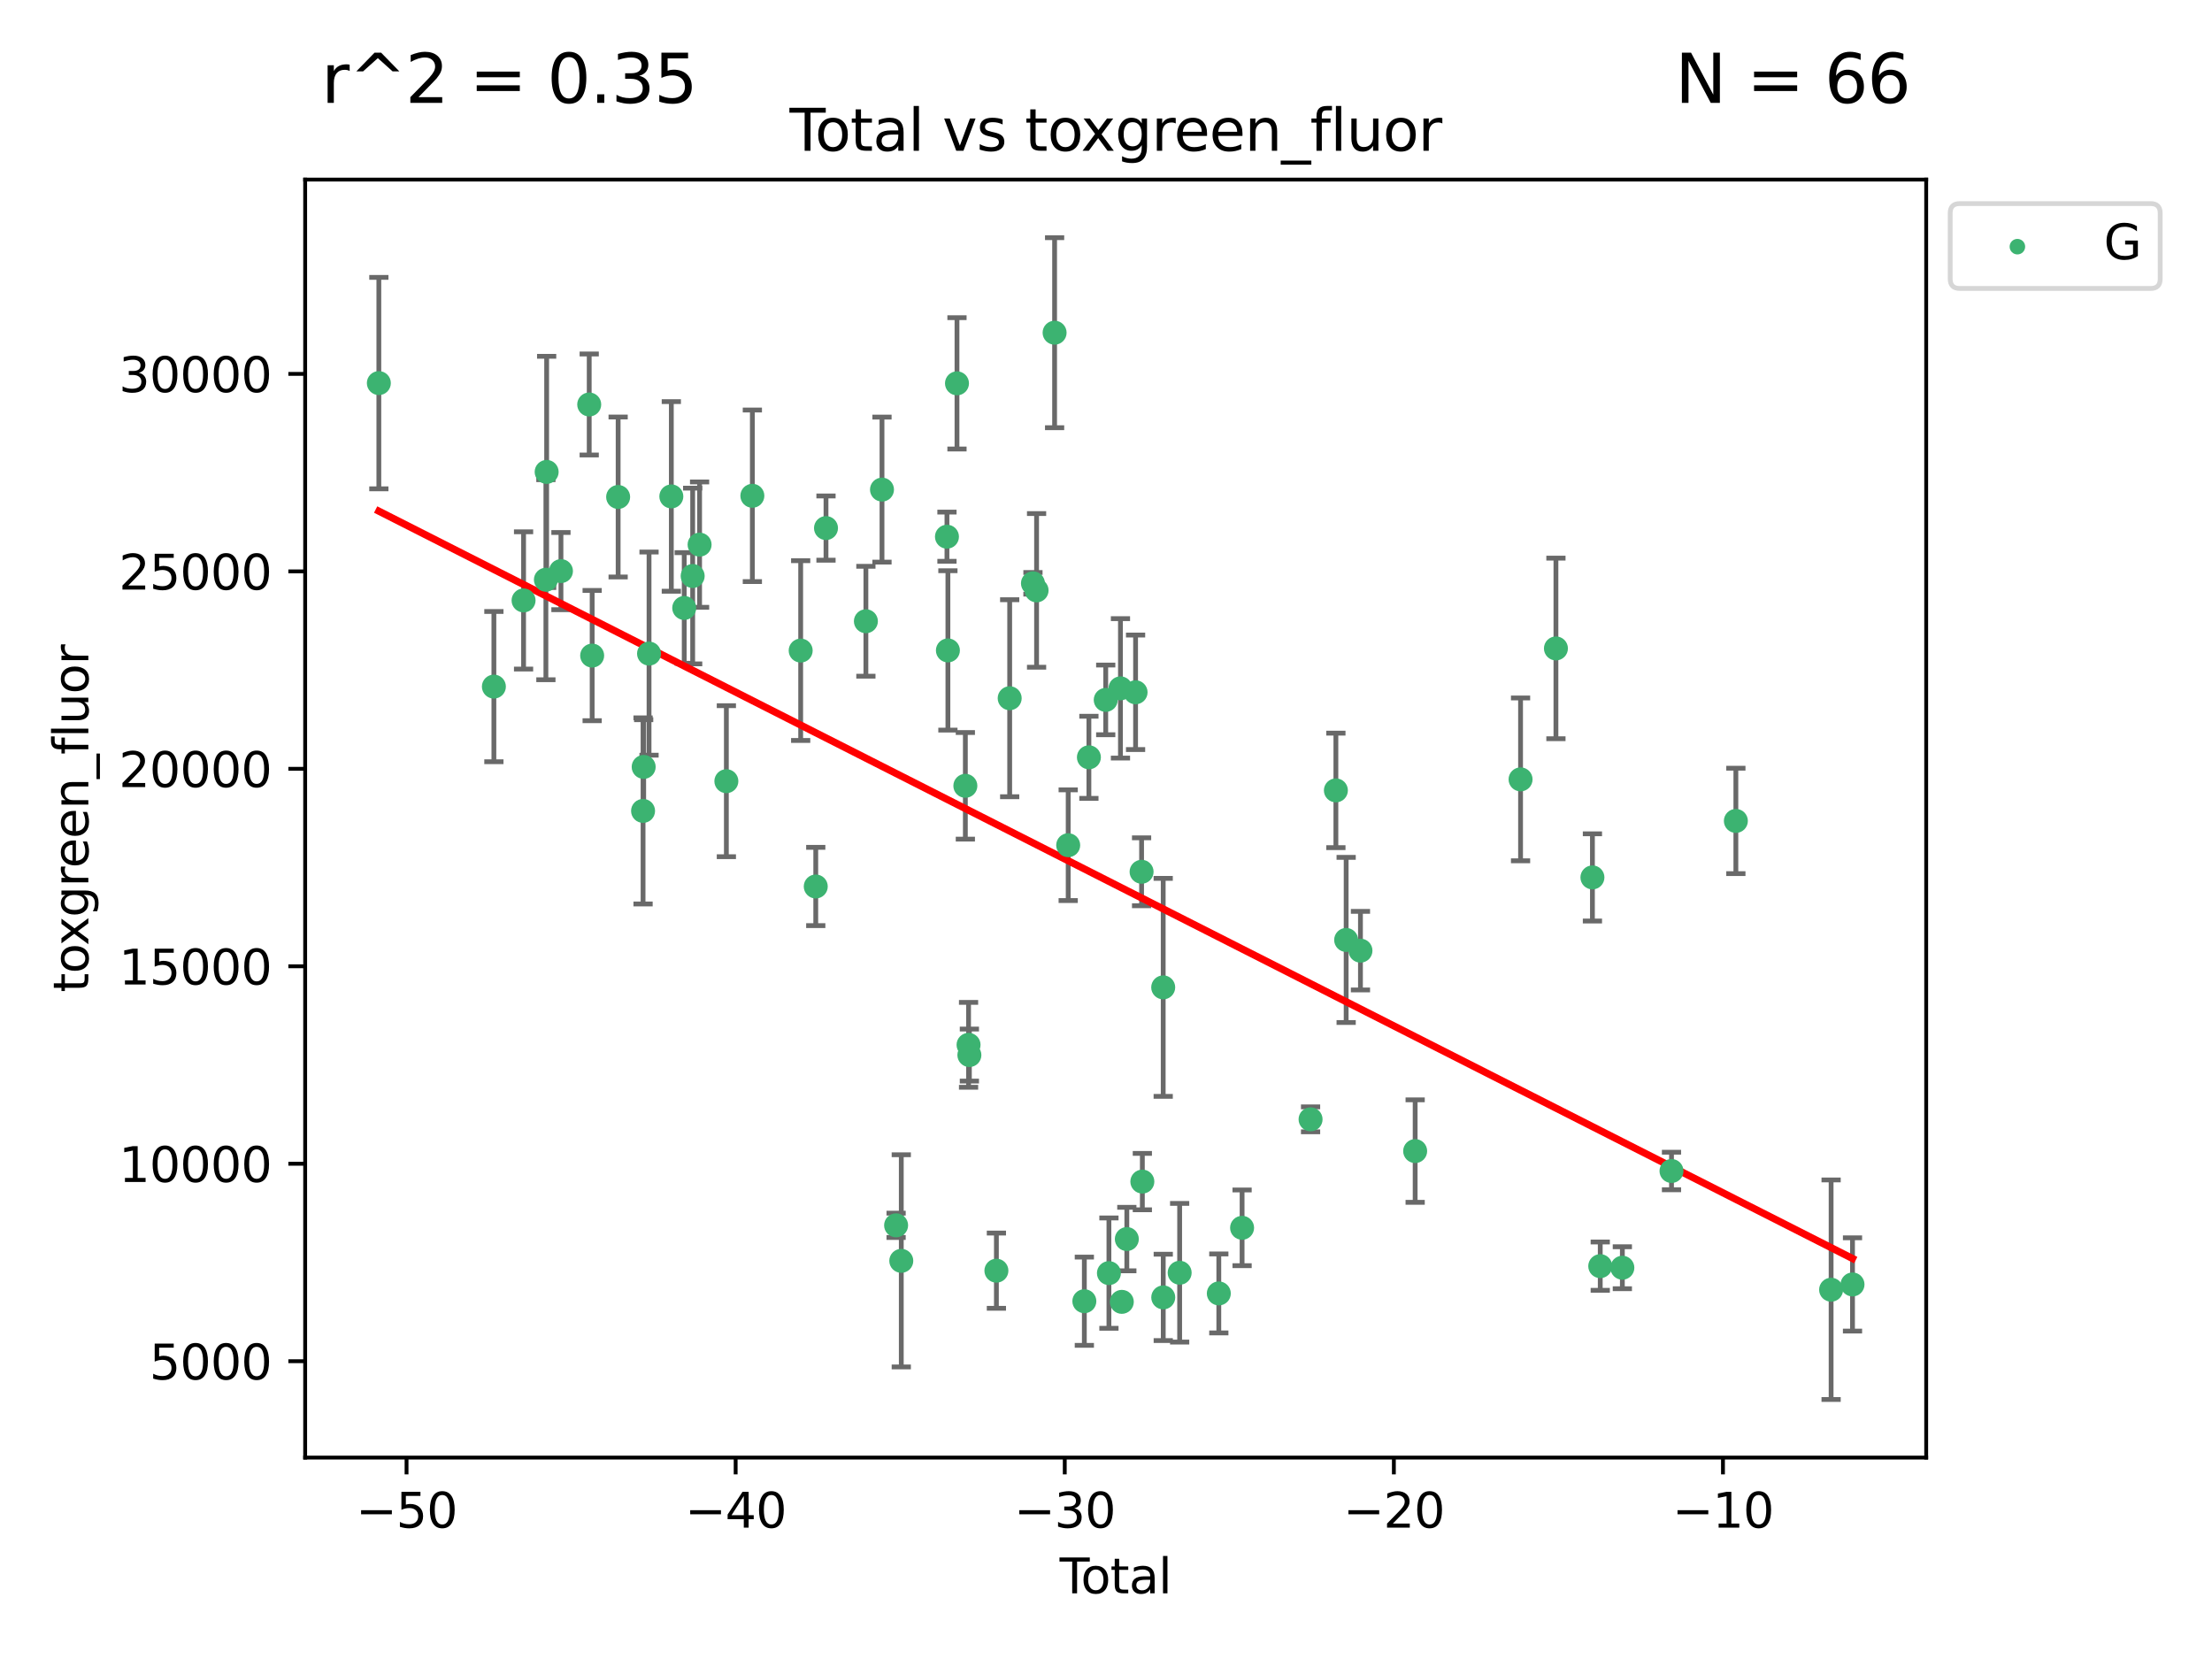 <?xml version="1.0" encoding="utf-8" standalone="no"?>
<!DOCTYPE svg PUBLIC "-//W3C//DTD SVG 1.1//EN"
  "http://www.w3.org/Graphics/SVG/1.1/DTD/svg11.dtd">
<svg xmlns:xlink="http://www.w3.org/1999/xlink" width="460.8pt" height="345.6pt" viewBox="0 0 460.8 345.6" xmlns="http://www.w3.org/2000/svg" version="1.1">
 <defs>
  <style type="text/css">*{stroke-linejoin: round; stroke-linecap: butt}</style>
 </defs>
 <g id="figure_1">
  <g id="patch_1">
   <path d="M 0 345.6 
L 460.8 345.6 
L 460.8 0 
L 0 0 
z
" style="fill: #ffffff"/>
  </g>
  <g id="axes_1">
   <g id="patch_2">
    <path d="M 63.571 303.64 
L 401.26 303.64 
L 401.26 37.411 
L 63.571 37.411 
z
" style="fill: #ffffff"/>
   </g>
   <g id="PathCollection_1">
    <defs>
     <path id="m79922e89a9" d="M 0 1.118 
C 0.297 1.118 0.581 1 0.791 0.791 
C 1 0.581 1.118 0.297 1.118 0 
C 1.118 -0.297 1 -0.581 0.791 -0.791 
C 0.581 -1 0.297 -1.118 0 -1.118 
C -0.297 -1.118 -0.581 -1 -0.791 -0.791 
C -1 -0.581 -1.118 -0.297 -1.118 0 
C -1.118 0.297 -1 0.581 -0.791 0.791 
C -0.581 1 -0.297 1.118 0 1.118 
z
" style="stroke: #3cb371"/>
    </defs>
    <g clip-path="url(#p9b86694749)">
     <use xlink:href="#m79922e89a9" x="78.921" y="79.805" style="fill: #3cb371; stroke: #3cb371"/>
     <use xlink:href="#m79922e89a9" x="102.885" y="143.032" style="fill: #3cb371; stroke: #3cb371"/>
     <use xlink:href="#m79922e89a9" x="109.069" y="125.08" style="fill: #3cb371; stroke: #3cb371"/>
     <use xlink:href="#m79922e89a9" x="113.72" y="120.767" style="fill: #3cb371; stroke: #3cb371"/>
     <use xlink:href="#m79922e89a9" x="113.877" y="98.308" style="fill: #3cb371; stroke: #3cb371"/>
     <use xlink:href="#m79922e89a9" x="116.857" y="118.969" style="fill: #3cb371; stroke: #3cb371"/>
     <use xlink:href="#m79922e89a9" x="122.744" y="84.262" style="fill: #3cb371; stroke: #3cb371"/>
     <use xlink:href="#m79922e89a9" x="123.358" y="136.57" style="fill: #3cb371; stroke: #3cb371"/>
     <use xlink:href="#m79922e89a9" x="128.77" y="103.531" style="fill: #3cb371; stroke: #3cb371"/>
     <use xlink:href="#m79922e89a9" x="133.962" y="168.926" style="fill: #3cb371; stroke: #3cb371"/>
     <use xlink:href="#m79922e89a9" x="134.089" y="159.762" style="fill: #3cb371; stroke: #3cb371"/>
     <use xlink:href="#m79922e89a9" x="135.207" y="136.157" style="fill: #3cb371; stroke: #3cb371"/>
     <use xlink:href="#m79922e89a9" x="139.85" y="103.412" style="fill: #3cb371; stroke: #3cb371"/>
     <use xlink:href="#m79922e89a9" x="142.537" y="126.648" style="fill: #3cb371; stroke: #3cb371"/>
     <use xlink:href="#m79922e89a9" x="144.296" y="119.992" style="fill: #3cb371; stroke: #3cb371"/>
     <use xlink:href="#m79922e89a9" x="145.738" y="113.457" style="fill: #3cb371; stroke: #3cb371"/>
     <use xlink:href="#m79922e89a9" x="151.315" y="162.736" style="fill: #3cb371; stroke: #3cb371"/>
     <use xlink:href="#m79922e89a9" x="156.73" y="103.283" style="fill: #3cb371; stroke: #3cb371"/>
     <use xlink:href="#m79922e89a9" x="166.795" y="135.526" style="fill: #3cb371; stroke: #3cb371"/>
     <use xlink:href="#m79922e89a9" x="169.937" y="184.671" style="fill: #3cb371; stroke: #3cb371"/>
     <use xlink:href="#m79922e89a9" x="172.07" y="110.008" style="fill: #3cb371; stroke: #3cb371"/>
     <use xlink:href="#m79922e89a9" x="180.381" y="129.417" style="fill: #3cb371; stroke: #3cb371"/>
     <use xlink:href="#m79922e89a9" x="183.735" y="101.992" style="fill: #3cb371; stroke: #3cb371"/>
     <use xlink:href="#m79922e89a9" x="186.675" y="255.258" style="fill: #3cb371; stroke: #3cb371"/>
     <use xlink:href="#m79922e89a9" x="187.753" y="262.657" style="fill: #3cb371; stroke: #3cb371"/>
     <use xlink:href="#m79922e89a9" x="197.268" y="111.804" style="fill: #3cb371; stroke: #3cb371"/>
     <use xlink:href="#m79922e89a9" x="197.466" y="135.494" style="fill: #3cb371; stroke: #3cb371"/>
     <use xlink:href="#m79922e89a9" x="199.357" y="79.856" style="fill: #3cb371; stroke: #3cb371"/>
     <use xlink:href="#m79922e89a9" x="201.101" y="163.701" style="fill: #3cb371; stroke: #3cb371"/>
     <use xlink:href="#m79922e89a9" x="201.768" y="217.66" style="fill: #3cb371; stroke: #3cb371"/>
     <use xlink:href="#m79922e89a9" x="201.94" y="219.788" style="fill: #3cb371; stroke: #3cb371"/>
     <use xlink:href="#m79922e89a9" x="207.568" y="264.706" style="fill: #3cb371; stroke: #3cb371"/>
     <use xlink:href="#m79922e89a9" x="210.335" y="145.454" style="fill: #3cb371; stroke: #3cb371"/>
     <use xlink:href="#m79922e89a9" x="215.183" y="121.513" style="fill: #3cb371; stroke: #3cb371"/>
     <use xlink:href="#m79922e89a9" x="215.938" y="122.99" style="fill: #3cb371; stroke: #3cb371"/>
     <use xlink:href="#m79922e89a9" x="219.693" y="69.307" style="fill: #3cb371; stroke: #3cb371"/>
     <use xlink:href="#m79922e89a9" x="222.525" y="176.072" style="fill: #3cb371; stroke: #3cb371"/>
     <use xlink:href="#m79922e89a9" x="225.889" y="271.066" style="fill: #3cb371; stroke: #3cb371"/>
     <use xlink:href="#m79922e89a9" x="226.838" y="157.761" style="fill: #3cb371; stroke: #3cb371"/>
     <use xlink:href="#m79922e89a9" x="230.343" y="145.801" style="fill: #3cb371; stroke: #3cb371"/>
     <use xlink:href="#m79922e89a9" x="231.01" y="265.213" style="fill: #3cb371; stroke: #3cb371"/>
     <use xlink:href="#m79922e89a9" x="233.412" y="143.4" style="fill: #3cb371; stroke: #3cb371"/>
     <use xlink:href="#m79922e89a9" x="233.692" y="271.2" style="fill: #3cb371; stroke: #3cb371"/>
     <use xlink:href="#m79922e89a9" x="234.739" y="258.117" style="fill: #3cb371; stroke: #3cb371"/>
     <use xlink:href="#m79922e89a9" x="236.561" y="144.217" style="fill: #3cb371; stroke: #3cb371"/>
     <use xlink:href="#m79922e89a9" x="237.813" y="181.606" style="fill: #3cb371; stroke: #3cb371"/>
     <use xlink:href="#m79922e89a9" x="237.972" y="246.146" style="fill: #3cb371; stroke: #3cb371"/>
     <use xlink:href="#m79922e89a9" x="242.317" y="205.687" style="fill: #3cb371; stroke: #3cb371"/>
     <use xlink:href="#m79922e89a9" x="242.327" y="270.27" style="fill: #3cb371; stroke: #3cb371"/>
     <use xlink:href="#m79922e89a9" x="245.743" y="265.137" style="fill: #3cb371; stroke: #3cb371"/>
     <use xlink:href="#m79922e89a9" x="253.901" y="269.444" style="fill: #3cb371; stroke: #3cb371"/>
     <use xlink:href="#m79922e89a9" x="258.75" y="255.776" style="fill: #3cb371; stroke: #3cb371"/>
     <use xlink:href="#m79922e89a9" x="273.016" y="233.178" style="fill: #3cb371; stroke: #3cb371"/>
     <use xlink:href="#m79922e89a9" x="278.29" y="164.653" style="fill: #3cb371; stroke: #3cb371"/>
     <use xlink:href="#m79922e89a9" x="280.428" y="195.808" style="fill: #3cb371; stroke: #3cb371"/>
     <use xlink:href="#m79922e89a9" x="283.409" y="198.037" style="fill: #3cb371; stroke: #3cb371"/>
     <use xlink:href="#m79922e89a9" x="294.803" y="239.791" style="fill: #3cb371; stroke: #3cb371"/>
     <use xlink:href="#m79922e89a9" x="316.761" y="162.358" style="fill: #3cb371; stroke: #3cb371"/>
     <use xlink:href="#m79922e89a9" x="324.129" y="135.079" style="fill: #3cb371; stroke: #3cb371"/>
     <use xlink:href="#m79922e89a9" x="331.732" y="182.779" style="fill: #3cb371; stroke: #3cb371"/>
     <use xlink:href="#m79922e89a9" x="333.361" y="263.762" style="fill: #3cb371; stroke: #3cb371"/>
     <use xlink:href="#m79922e89a9" x="337.966" y="264.091" style="fill: #3cb371; stroke: #3cb371"/>
     <use xlink:href="#m79922e89a9" x="348.204" y="243.94" style="fill: #3cb371; stroke: #3cb371"/>
     <use xlink:href="#m79922e89a9" x="361.613" y="171.015" style="fill: #3cb371; stroke: #3cb371"/>
     <use xlink:href="#m79922e89a9" x="381.453" y="268.671" style="fill: #3cb371; stroke: #3cb371"/>
     <use xlink:href="#m79922e89a9" x="385.911" y="267.575" style="fill: #3cb371; stroke: #3cb371"/>
    </g>
   </g>
   <g id="matplotlib.axis_1">
    <g id="xtick_1">
     <g id="line2d_1">
      <defs>
       <path id="m6b2c5e3efd" d="M 0 0 
L 0 3.5 
" style="stroke: #000000; stroke-width: 0.8"/>
      </defs>
      <g>
       <use xlink:href="#m6b2c5e3efd" x="84.691" y="303.64" style="stroke: #000000; stroke-width: 0.8"/>
      </g>
     </g>
     <g id="text_1">
      <!-- −50 -->
      <g transform="translate(74.138 318.238)scale(0.1 -0.1)">
       <defs>
        <path id="DejaVuSans-2212" d="M 678 2272 
L 4684 2272 
L 4684 1741 
L 678 1741 
L 678 2272 
z
" transform="scale(0.016)"/>
        <path id="DejaVuSans-35" d="M 691 4666 
L 3169 4666 
L 3169 4134 
L 1269 4134 
L 1269 2991 
Q 1406 3038 1543 3061 
Q 1681 3084 1819 3084 
Q 2600 3084 3056 2656 
Q 3513 2228 3513 1497 
Q 3513 744 3044 326 
Q 2575 -91 1722 -91 
Q 1428 -91 1123 -41 
Q 819 9 494 109 
L 494 744 
Q 775 591 1075 516 
Q 1375 441 1709 441 
Q 2250 441 2565 725 
Q 2881 1009 2881 1497 
Q 2881 1984 2565 2268 
Q 2250 2553 1709 2553 
Q 1456 2553 1204 2497 
Q 953 2441 691 2322 
L 691 4666 
z
" transform="scale(0.016)"/>
        <path id="DejaVuSans-30" d="M 2034 4250 
Q 1547 4250 1301 3770 
Q 1056 3291 1056 2328 
Q 1056 1369 1301 889 
Q 1547 409 2034 409 
Q 2525 409 2770 889 
Q 3016 1369 3016 2328 
Q 3016 3291 2770 3770 
Q 2525 4250 2034 4250 
z
M 2034 4750 
Q 2819 4750 3233 4129 
Q 3647 3509 3647 2328 
Q 3647 1150 3233 529 
Q 2819 -91 2034 -91 
Q 1250 -91 836 529 
Q 422 1150 422 2328 
Q 422 3509 836 4129 
Q 1250 4750 2034 4750 
z
" transform="scale(0.016)"/>
       </defs>
       <use xlink:href="#DejaVuSans-2212"/>
       <use xlink:href="#DejaVuSans-35" x="83.789"/>
       <use xlink:href="#DejaVuSans-30" x="147.412"/>
      </g>
     </g>
    </g>
    <g id="xtick_2">
     <g id="line2d_2">
      <g>
       <use xlink:href="#m6b2c5e3efd" x="153.249" y="303.64" style="stroke: #000000; stroke-width: 0.8"/>
      </g>
     </g>
     <g id="text_2">
      <!-- −40 -->
      <g transform="translate(142.697 318.238)scale(0.1 -0.1)">
       <defs>
        <path id="DejaVuSans-34" d="M 2419 4116 
L 825 1625 
L 2419 1625 
L 2419 4116 
z
M 2253 4666 
L 3047 4666 
L 3047 1625 
L 3713 1625 
L 3713 1100 
L 3047 1100 
L 3047 0 
L 2419 0 
L 2419 1100 
L 313 1100 
L 313 1709 
L 2253 4666 
z
" transform="scale(0.016)"/>
       </defs>
       <use xlink:href="#DejaVuSans-2212"/>
       <use xlink:href="#DejaVuSans-34" x="83.789"/>
       <use xlink:href="#DejaVuSans-30" x="147.412"/>
      </g>
     </g>
    </g>
    <g id="xtick_3">
     <g id="line2d_3">
      <g>
       <use xlink:href="#m6b2c5e3efd" x="221.808" y="303.64" style="stroke: #000000; stroke-width: 0.8"/>
      </g>
     </g>
     <g id="text_3">
      <!-- −30 -->
      <g transform="translate(211.256 318.238)scale(0.1 -0.1)">
       <defs>
        <path id="DejaVuSans-33" d="M 2597 2516 
Q 3050 2419 3304 2112 
Q 3559 1806 3559 1356 
Q 3559 666 3084 287 
Q 2609 -91 1734 -91 
Q 1441 -91 1130 -33 
Q 819 25 488 141 
L 488 750 
Q 750 597 1062 519 
Q 1375 441 1716 441 
Q 2309 441 2620 675 
Q 2931 909 2931 1356 
Q 2931 1769 2642 2001 
Q 2353 2234 1838 2234 
L 1294 2234 
L 1294 2753 
L 1863 2753 
Q 2328 2753 2575 2939 
Q 2822 3125 2822 3475 
Q 2822 3834 2567 4026 
Q 2313 4219 1838 4219 
Q 1578 4219 1281 4162 
Q 984 4106 628 3988 
L 628 4550 
Q 988 4650 1302 4700 
Q 1616 4750 1894 4750 
Q 2613 4750 3031 4423 
Q 3450 4097 3450 3541 
Q 3450 3153 3228 2886 
Q 3006 2619 2597 2516 
z
" transform="scale(0.016)"/>
       </defs>
       <use xlink:href="#DejaVuSans-2212"/>
       <use xlink:href="#DejaVuSans-33" x="83.789"/>
       <use xlink:href="#DejaVuSans-30" x="147.412"/>
      </g>
     </g>
    </g>
    <g id="xtick_4">
     <g id="line2d_4">
      <g>
       <use xlink:href="#m6b2c5e3efd" x="290.367" y="303.64" style="stroke: #000000; stroke-width: 0.8"/>
      </g>
     </g>
     <g id="text_4">
      <!-- −20 -->
      <g transform="translate(279.815 318.238)scale(0.1 -0.1)">
       <defs>
        <path id="DejaVuSans-32" d="M 1228 531 
L 3431 531 
L 3431 0 
L 469 0 
L 469 531 
Q 828 903 1448 1529 
Q 2069 2156 2228 2338 
Q 2531 2678 2651 2914 
Q 2772 3150 2772 3378 
Q 2772 3750 2511 3984 
Q 2250 4219 1831 4219 
Q 1534 4219 1204 4116 
Q 875 4013 500 3803 
L 500 4441 
Q 881 4594 1212 4672 
Q 1544 4750 1819 4750 
Q 2544 4750 2975 4387 
Q 3406 4025 3406 3419 
Q 3406 3131 3298 2873 
Q 3191 2616 2906 2266 
Q 2828 2175 2409 1742 
Q 1991 1309 1228 531 
z
" transform="scale(0.016)"/>
       </defs>
       <use xlink:href="#DejaVuSans-2212"/>
       <use xlink:href="#DejaVuSans-32" x="83.789"/>
       <use xlink:href="#DejaVuSans-30" x="147.412"/>
      </g>
     </g>
    </g>
    <g id="xtick_5">
     <g id="line2d_5">
      <g>
       <use xlink:href="#m6b2c5e3efd" x="358.926" y="303.64" style="stroke: #000000; stroke-width: 0.8"/>
      </g>
     </g>
     <g id="text_5">
      <!-- −10 -->
      <g transform="translate(348.373 318.238)scale(0.1 -0.1)">
       <defs>
        <path id="DejaVuSans-31" d="M 794 531 
L 1825 531 
L 1825 4091 
L 703 3866 
L 703 4441 
L 1819 4666 
L 2450 4666 
L 2450 531 
L 3481 531 
L 3481 0 
L 794 0 
L 794 531 
z
" transform="scale(0.016)"/>
       </defs>
       <use xlink:href="#DejaVuSans-2212"/>
       <use xlink:href="#DejaVuSans-31" x="83.789"/>
       <use xlink:href="#DejaVuSans-30" x="147.412"/>
      </g>
     </g>
    </g>
    <g id="text_6">
     <!-- Total -->
     <g transform="translate(220.739 331.917)scale(0.1 -0.1)">
      <defs>
       <path id="DejaVuSans-54" d="M -19 4666 
L 3928 4666 
L 3928 4134 
L 2272 4134 
L 2272 0 
L 1638 0 
L 1638 4134 
L -19 4134 
L -19 4666 
z
" transform="scale(0.016)"/>
       <path id="DejaVuSans-6f" d="M 1959 3097 
Q 1497 3097 1228 2736 
Q 959 2375 959 1747 
Q 959 1119 1226 758 
Q 1494 397 1959 397 
Q 2419 397 2687 759 
Q 2956 1122 2956 1747 
Q 2956 2369 2687 2733 
Q 2419 3097 1959 3097 
z
M 1959 3584 
Q 2709 3584 3137 3096 
Q 3566 2609 3566 1747 
Q 3566 888 3137 398 
Q 2709 -91 1959 -91 
Q 1206 -91 779 398 
Q 353 888 353 1747 
Q 353 2609 779 3096 
Q 1206 3584 1959 3584 
z
" transform="scale(0.016)"/>
       <path id="DejaVuSans-74" d="M 1172 4494 
L 1172 3500 
L 2356 3500 
L 2356 3053 
L 1172 3053 
L 1172 1153 
Q 1172 725 1289 603 
Q 1406 481 1766 481 
L 2356 481 
L 2356 0 
L 1766 0 
Q 1100 0 847 248 
Q 594 497 594 1153 
L 594 3053 
L 172 3053 
L 172 3500 
L 594 3500 
L 594 4494 
L 1172 4494 
z
" transform="scale(0.016)"/>
       <path id="DejaVuSans-61" d="M 2194 1759 
Q 1497 1759 1228 1600 
Q 959 1441 959 1056 
Q 959 750 1161 570 
Q 1363 391 1709 391 
Q 2188 391 2477 730 
Q 2766 1069 2766 1631 
L 2766 1759 
L 2194 1759 
z
M 3341 1997 
L 3341 0 
L 2766 0 
L 2766 531 
Q 2569 213 2275 61 
Q 1981 -91 1556 -91 
Q 1019 -91 701 211 
Q 384 513 384 1019 
Q 384 1609 779 1909 
Q 1175 2209 1959 2209 
L 2766 2209 
L 2766 2266 
Q 2766 2663 2505 2880 
Q 2244 3097 1772 3097 
Q 1472 3097 1187 3025 
Q 903 2953 641 2809 
L 641 3341 
Q 956 3463 1253 3523 
Q 1550 3584 1831 3584 
Q 2591 3584 2966 3190 
Q 3341 2797 3341 1997 
z
" transform="scale(0.016)"/>
       <path id="DejaVuSans-6c" d="M 603 4863 
L 1178 4863 
L 1178 0 
L 603 0 
L 603 4863 
z
" transform="scale(0.016)"/>
      </defs>
      <use xlink:href="#DejaVuSans-54"/>
      <use xlink:href="#DejaVuSans-6f" x="44.084"/>
      <use xlink:href="#DejaVuSans-74" x="105.266"/>
      <use xlink:href="#DejaVuSans-61" x="144.475"/>
      <use xlink:href="#DejaVuSans-6c" x="205.754"/>
     </g>
    </g>
   </g>
   <g id="matplotlib.axis_2">
    <g id="ytick_1">
     <g id="line2d_6">
      <defs>
       <path id="m819ad01968" d="M 0 0 
L -3.5 0 
" style="stroke: #000000; stroke-width: 0.8"/>
      </defs>
      <g>
       <use xlink:href="#m819ad01968" x="63.571" y="283.564" style="stroke: #000000; stroke-width: 0.8"/>
      </g>
     </g>
     <g id="text_7">
      <!-- 5000 -->
      <g transform="translate(31.121 287.363)scale(0.1 -0.1)">
       <use xlink:href="#DejaVuSans-35"/>
       <use xlink:href="#DejaVuSans-30" x="63.623"/>
       <use xlink:href="#DejaVuSans-30" x="127.246"/>
       <use xlink:href="#DejaVuSans-30" x="190.869"/>
      </g>
     </g>
    </g>
    <g id="ytick_2">
     <g id="line2d_7">
      <g>
       <use xlink:href="#m819ad01968" x="63.571" y="242.429" style="stroke: #000000; stroke-width: 0.8"/>
      </g>
     </g>
     <g id="text_8">
      <!-- 10000 -->
      <g transform="translate(24.759 246.228)scale(0.1 -0.1)">
       <use xlink:href="#DejaVuSans-31"/>
       <use xlink:href="#DejaVuSans-30" x="63.623"/>
       <use xlink:href="#DejaVuSans-30" x="127.246"/>
       <use xlink:href="#DejaVuSans-30" x="190.869"/>
       <use xlink:href="#DejaVuSans-30" x="254.492"/>
      </g>
     </g>
    </g>
    <g id="ytick_3">
     <g id="line2d_8">
      <g>
       <use xlink:href="#m819ad01968" x="63.571" y="201.293" style="stroke: #000000; stroke-width: 0.8"/>
      </g>
     </g>
     <g id="text_9">
      <!-- 15000 -->
      <g transform="translate(24.759 205.093)scale(0.1 -0.1)">
       <use xlink:href="#DejaVuSans-31"/>
       <use xlink:href="#DejaVuSans-35" x="63.623"/>
       <use xlink:href="#DejaVuSans-30" x="127.246"/>
       <use xlink:href="#DejaVuSans-30" x="190.869"/>
       <use xlink:href="#DejaVuSans-30" x="254.492"/>
      </g>
     </g>
    </g>
    <g id="ytick_4">
     <g id="line2d_9">
      <g>
       <use xlink:href="#m819ad01968" x="63.571" y="160.158" style="stroke: #000000; stroke-width: 0.8"/>
      </g>
     </g>
     <g id="text_10">
      <!-- 20000 -->
      <g transform="translate(24.759 163.957)scale(0.1 -0.1)">
       <use xlink:href="#DejaVuSans-32"/>
       <use xlink:href="#DejaVuSans-30" x="63.623"/>
       <use xlink:href="#DejaVuSans-30" x="127.246"/>
       <use xlink:href="#DejaVuSans-30" x="190.869"/>
       <use xlink:href="#DejaVuSans-30" x="254.492"/>
      </g>
     </g>
    </g>
    <g id="ytick_5">
     <g id="line2d_10">
      <g>
       <use xlink:href="#m819ad01968" x="63.571" y="119.023" style="stroke: #000000; stroke-width: 0.8"/>
      </g>
     </g>
     <g id="text_11">
      <!-- 25000 -->
      <g transform="translate(24.759 122.822)scale(0.1 -0.1)">
       <use xlink:href="#DejaVuSans-32"/>
       <use xlink:href="#DejaVuSans-35" x="63.623"/>
       <use xlink:href="#DejaVuSans-30" x="127.246"/>
       <use xlink:href="#DejaVuSans-30" x="190.869"/>
       <use xlink:href="#DejaVuSans-30" x="254.492"/>
      </g>
     </g>
    </g>
    <g id="ytick_6">
     <g id="line2d_11">
      <g>
       <use xlink:href="#m819ad01968" x="63.571" y="77.887" style="stroke: #000000; stroke-width: 0.8"/>
      </g>
     </g>
     <g id="text_12">
      <!-- 30000 -->
      <g transform="translate(24.759 81.687)scale(0.1 -0.1)">
       <use xlink:href="#DejaVuSans-33"/>
       <use xlink:href="#DejaVuSans-30" x="63.623"/>
       <use xlink:href="#DejaVuSans-30" x="127.246"/>
       <use xlink:href="#DejaVuSans-30" x="190.869"/>
       <use xlink:href="#DejaVuSans-30" x="254.492"/>
      </g>
     </g>
    </g>
    <g id="text_13">
     <!-- toxgreen_fluor -->
     <g transform="translate(18.401 206.72)rotate(-90)scale(0.1 -0.1)">
      <defs>
       <path id="DejaVuSans-78" d="M 3513 3500 
L 2247 1797 
L 3578 0 
L 2900 0 
L 1881 1375 
L 863 0 
L 184 0 
L 1544 1831 
L 300 3500 
L 978 3500 
L 1906 2253 
L 2834 3500 
L 3513 3500 
z
" transform="scale(0.016)"/>
       <path id="DejaVuSans-67" d="M 2906 1791 
Q 2906 2416 2648 2759 
Q 2391 3103 1925 3103 
Q 1463 3103 1205 2759 
Q 947 2416 947 1791 
Q 947 1169 1205 825 
Q 1463 481 1925 481 
Q 2391 481 2648 825 
Q 2906 1169 2906 1791 
z
M 3481 434 
Q 3481 -459 3084 -895 
Q 2688 -1331 1869 -1331 
Q 1566 -1331 1297 -1286 
Q 1028 -1241 775 -1147 
L 775 -588 
Q 1028 -725 1275 -790 
Q 1522 -856 1778 -856 
Q 2344 -856 2625 -561 
Q 2906 -266 2906 331 
L 2906 616 
Q 2728 306 2450 153 
Q 2172 0 1784 0 
Q 1141 0 747 490 
Q 353 981 353 1791 
Q 353 2603 747 3093 
Q 1141 3584 1784 3584 
Q 2172 3584 2450 3431 
Q 2728 3278 2906 2969 
L 2906 3500 
L 3481 3500 
L 3481 434 
z
" transform="scale(0.016)"/>
       <path id="DejaVuSans-72" d="M 2631 2963 
Q 2534 3019 2420 3045 
Q 2306 3072 2169 3072 
Q 1681 3072 1420 2755 
Q 1159 2438 1159 1844 
L 1159 0 
L 581 0 
L 581 3500 
L 1159 3500 
L 1159 2956 
Q 1341 3275 1631 3429 
Q 1922 3584 2338 3584 
Q 2397 3584 2469 3576 
Q 2541 3569 2628 3553 
L 2631 2963 
z
" transform="scale(0.016)"/>
       <path id="DejaVuSans-65" d="M 3597 1894 
L 3597 1613 
L 953 1613 
Q 991 1019 1311 708 
Q 1631 397 2203 397 
Q 2534 397 2845 478 
Q 3156 559 3463 722 
L 3463 178 
Q 3153 47 2828 -22 
Q 2503 -91 2169 -91 
Q 1331 -91 842 396 
Q 353 884 353 1716 
Q 353 2575 817 3079 
Q 1281 3584 2069 3584 
Q 2775 3584 3186 3129 
Q 3597 2675 3597 1894 
z
M 3022 2063 
Q 3016 2534 2758 2815 
Q 2500 3097 2075 3097 
Q 1594 3097 1305 2825 
Q 1016 2553 972 2059 
L 3022 2063 
z
" transform="scale(0.016)"/>
       <path id="DejaVuSans-6e" d="M 3513 2113 
L 3513 0 
L 2938 0 
L 2938 2094 
Q 2938 2591 2744 2837 
Q 2550 3084 2163 3084 
Q 1697 3084 1428 2787 
Q 1159 2491 1159 1978 
L 1159 0 
L 581 0 
L 581 3500 
L 1159 3500 
L 1159 2956 
Q 1366 3272 1645 3428 
Q 1925 3584 2291 3584 
Q 2894 3584 3203 3211 
Q 3513 2838 3513 2113 
z
" transform="scale(0.016)"/>
       <path id="DejaVuSans-5f" d="M 3263 -1063 
L 3263 -1509 
L -63 -1509 
L -63 -1063 
L 3263 -1063 
z
" transform="scale(0.016)"/>
       <path id="DejaVuSans-66" d="M 2375 4863 
L 2375 4384 
L 1825 4384 
Q 1516 4384 1395 4259 
Q 1275 4134 1275 3809 
L 1275 3500 
L 2222 3500 
L 2222 3053 
L 1275 3053 
L 1275 0 
L 697 0 
L 697 3053 
L 147 3053 
L 147 3500 
L 697 3500 
L 697 3744 
Q 697 4328 969 4595 
Q 1241 4863 1831 4863 
L 2375 4863 
z
" transform="scale(0.016)"/>
       <path id="DejaVuSans-75" d="M 544 1381 
L 544 3500 
L 1119 3500 
L 1119 1403 
Q 1119 906 1312 657 
Q 1506 409 1894 409 
Q 2359 409 2629 706 
Q 2900 1003 2900 1516 
L 2900 3500 
L 3475 3500 
L 3475 0 
L 2900 0 
L 2900 538 
Q 2691 219 2414 64 
Q 2138 -91 1772 -91 
Q 1169 -91 856 284 
Q 544 659 544 1381 
z
M 1991 3584 
L 1991 3584 
z
" transform="scale(0.016)"/>
      </defs>
      <use xlink:href="#DejaVuSans-74"/>
      <use xlink:href="#DejaVuSans-6f" x="39.209"/>
      <use xlink:href="#DejaVuSans-78" x="97.266"/>
      <use xlink:href="#DejaVuSans-67" x="156.445"/>
      <use xlink:href="#DejaVuSans-72" x="219.922"/>
      <use xlink:href="#DejaVuSans-65" x="258.785"/>
      <use xlink:href="#DejaVuSans-65" x="320.309"/>
      <use xlink:href="#DejaVuSans-6e" x="381.832"/>
      <use xlink:href="#DejaVuSans-5f" x="445.211"/>
      <use xlink:href="#DejaVuSans-66" x="495.211"/>
      <use xlink:href="#DejaVuSans-6c" x="530.416"/>
      <use xlink:href="#DejaVuSans-75" x="558.199"/>
      <use xlink:href="#DejaVuSans-6f" x="621.578"/>
      <use xlink:href="#DejaVuSans-72" x="682.76"/>
     </g>
    </g>
   </g>
   <g id="LineCollection_1">
    <path d="M 78.921 101.829 
L 78.921 57.781 
" clip-path="url(#p9b86694749)" style="fill: none; stroke: #696969"/>
    <path d="M 102.885 158.677 
L 102.885 127.387 
" clip-path="url(#p9b86694749)" style="fill: none; stroke: #696969"/>
    <path d="M 109.069 139.378 
L 109.069 110.781 
" clip-path="url(#p9b86694749)" style="fill: none; stroke: #696969"/>
    <path d="M 113.72 141.601 
L 113.72 99.932 
" clip-path="url(#p9b86694749)" style="fill: none; stroke: #696969"/>
    <path d="M 113.877 122.389 
L 113.877 74.228 
" clip-path="url(#p9b86694749)" style="fill: none; stroke: #696969"/>
    <path d="M 116.857 127.009 
L 116.857 110.929 
" clip-path="url(#p9b86694749)" style="fill: none; stroke: #696969"/>
    <path d="M 122.744 94.783 
L 122.744 73.741 
" clip-path="url(#p9b86694749)" style="fill: none; stroke: #696969"/>
    <path d="M 123.358 150.135 
L 123.358 123.005 
" clip-path="url(#p9b86694749)" style="fill: none; stroke: #696969"/>
    <path d="M 128.77 120.192 
L 128.77 86.869 
" clip-path="url(#p9b86694749)" style="fill: none; stroke: #696969"/>
    <path d="M 133.962 188.312 
L 133.962 149.54 
" clip-path="url(#p9b86694749)" style="fill: none; stroke: #696969"/>
    <path d="M 134.089 169.592 
L 134.089 149.933 
" clip-path="url(#p9b86694749)" style="fill: none; stroke: #696969"/>
    <path d="M 135.207 157.317 
L 135.207 114.996 
" clip-path="url(#p9b86694749)" style="fill: none; stroke: #696969"/>
    <path d="M 139.85 123.161 
L 139.85 83.663 
" clip-path="url(#p9b86694749)" style="fill: none; stroke: #696969"/>
    <path d="M 142.537 138.169 
L 142.537 115.126 
" clip-path="url(#p9b86694749)" style="fill: none; stroke: #696969"/>
    <path d="M 144.296 138.292 
L 144.296 101.693 
" clip-path="url(#p9b86694749)" style="fill: none; stroke: #696969"/>
    <path d="M 145.738 126.513 
L 145.738 100.401 
" clip-path="url(#p9b86694749)" style="fill: none; stroke: #696969"/>
    <path d="M 151.315 178.463 
L 151.315 147.01 
" clip-path="url(#p9b86694749)" style="fill: none; stroke: #696969"/>
    <path d="M 156.73 121.152 
L 156.73 85.414 
" clip-path="url(#p9b86694749)" style="fill: none; stroke: #696969"/>
    <path d="M 166.795 154.253 
L 166.795 116.8 
" clip-path="url(#p9b86694749)" style="fill: none; stroke: #696969"/>
    <path d="M 169.937 192.825 
L 169.937 176.517 
" clip-path="url(#p9b86694749)" style="fill: none; stroke: #696969"/>
    <path d="M 172.07 116.699 
L 172.07 103.317 
" clip-path="url(#p9b86694749)" style="fill: none; stroke: #696969"/>
    <path d="M 180.381 140.862 
L 180.381 117.971 
" clip-path="url(#p9b86694749)" style="fill: none; stroke: #696969"/>
    <path d="M 183.735 117.096 
L 183.735 86.887 
" clip-path="url(#p9b86694749)" style="fill: none; stroke: #696969"/>
    <path d="M 186.675 257.792 
L 186.675 252.724 
" clip-path="url(#p9b86694749)" style="fill: none; stroke: #696969"/>
    <path d="M 187.753 284.758 
L 187.753 240.555 
" clip-path="url(#p9b86694749)" style="fill: none; stroke: #696969"/>
    <path d="M 197.268 116.926 
L 197.268 106.681 
" clip-path="url(#p9b86694749)" style="fill: none; stroke: #696969"/>
    <path d="M 197.466 152.096 
L 197.466 118.892 
" clip-path="url(#p9b86694749)" style="fill: none; stroke: #696969"/>
    <path d="M 199.357 93.538 
L 199.357 66.174 
" clip-path="url(#p9b86694749)" style="fill: none; stroke: #696969"/>
    <path d="M 201.101 174.802 
L 201.101 152.599 
" clip-path="url(#p9b86694749)" style="fill: none; stroke: #696969"/>
    <path d="M 201.768 226.499 
L 201.768 208.82 
" clip-path="url(#p9b86694749)" style="fill: none; stroke: #696969"/>
    <path d="M 201.94 225.205 
L 201.94 214.372 
" clip-path="url(#p9b86694749)" style="fill: none; stroke: #696969"/>
    <path d="M 207.568 272.545 
L 207.568 256.867 
" clip-path="url(#p9b86694749)" style="fill: none; stroke: #696969"/>
    <path d="M 210.335 165.974 
L 210.335 124.934 
" clip-path="url(#p9b86694749)" style="fill: none; stroke: #696969"/>
    <path d="M 215.183 123.77 
L 215.183 119.257 
" clip-path="url(#p9b86694749)" style="fill: none; stroke: #696969"/>
    <path d="M 215.938 138.996 
L 215.938 106.985 
" clip-path="url(#p9b86694749)" style="fill: none; stroke: #696969"/>
    <path d="M 219.693 89.102 
L 219.693 49.513 
" clip-path="url(#p9b86694749)" style="fill: none; stroke: #696969"/>
    <path d="M 222.525 187.602 
L 222.525 164.543 
" clip-path="url(#p9b86694749)" style="fill: none; stroke: #696969"/>
    <path d="M 225.889 280.255 
L 225.889 261.877 
" clip-path="url(#p9b86694749)" style="fill: none; stroke: #696969"/>
    <path d="M 226.838 166.317 
L 226.838 149.206 
" clip-path="url(#p9b86694749)" style="fill: none; stroke: #696969"/>
    <path d="M 230.343 153.06 
L 230.343 138.543 
" clip-path="url(#p9b86694749)" style="fill: none; stroke: #696969"/>
    <path d="M 231.01 276.705 
L 231.01 253.722 
" clip-path="url(#p9b86694749)" style="fill: none; stroke: #696969"/>
    <path d="M 233.412 157.922 
L 233.412 128.878 
" clip-path="url(#p9b86694749)" style="fill: none; stroke: #696969"/>
    <path d="M 233.692 271.899 
L 233.692 270.501 
" clip-path="url(#p9b86694749)" style="fill: none; stroke: #696969"/>
    <path d="M 234.739 264.731 
L 234.739 251.504 
" clip-path="url(#p9b86694749)" style="fill: none; stroke: #696969"/>
    <path d="M 236.561 156.142 
L 236.561 132.293 
" clip-path="url(#p9b86694749)" style="fill: none; stroke: #696969"/>
    <path d="M 237.813 188.683 
L 237.813 174.53 
" clip-path="url(#p9b86694749)" style="fill: none; stroke: #696969"/>
    <path d="M 237.972 252.019 
L 237.972 240.273 
" clip-path="url(#p9b86694749)" style="fill: none; stroke: #696969"/>
    <path d="M 242.317 228.392 
L 242.317 182.982 
" clip-path="url(#p9b86694749)" style="fill: none; stroke: #696969"/>
    <path d="M 242.327 279.266 
L 242.327 261.274 
" clip-path="url(#p9b86694749)" style="fill: none; stroke: #696969"/>
    <path d="M 245.743 279.578 
L 245.743 250.696 
" clip-path="url(#p9b86694749)" style="fill: none; stroke: #696969"/>
    <path d="M 253.901 277.67 
L 253.901 261.219 
" clip-path="url(#p9b86694749)" style="fill: none; stroke: #696969"/>
    <path d="M 258.75 263.662 
L 258.75 247.889 
" clip-path="url(#p9b86694749)" style="fill: none; stroke: #696969"/>
    <path d="M 273.016 235.78 
L 273.016 230.575 
" clip-path="url(#p9b86694749)" style="fill: none; stroke: #696969"/>
    <path d="M 278.29 176.579 
L 278.29 152.728 
" clip-path="url(#p9b86694749)" style="fill: none; stroke: #696969"/>
    <path d="M 280.428 213.01 
L 280.428 178.605 
" clip-path="url(#p9b86694749)" style="fill: none; stroke: #696969"/>
    <path d="M 283.409 206.221 
L 283.409 189.852 
" clip-path="url(#p9b86694749)" style="fill: none; stroke: #696969"/>
    <path d="M 294.803 250.467 
L 294.803 229.116 
" clip-path="url(#p9b86694749)" style="fill: none; stroke: #696969"/>
    <path d="M 316.761 179.318 
L 316.761 145.399 
" clip-path="url(#p9b86694749)" style="fill: none; stroke: #696969"/>
    <path d="M 324.129 153.889 
L 324.129 116.268 
" clip-path="url(#p9b86694749)" style="fill: none; stroke: #696969"/>
    <path d="M 331.732 191.864 
L 331.732 173.695 
" clip-path="url(#p9b86694749)" style="fill: none; stroke: #696969"/>
    <path d="M 333.361 268.797 
L 333.361 258.727 
" clip-path="url(#p9b86694749)" style="fill: none; stroke: #696969"/>
    <path d="M 337.966 268.464 
L 337.966 259.718 
" clip-path="url(#p9b86694749)" style="fill: none; stroke: #696969"/>
    <path d="M 348.204 247.849 
L 348.204 240.031 
" clip-path="url(#p9b86694749)" style="fill: none; stroke: #696969"/>
    <path d="M 361.613 181.994 
L 361.613 160.036 
" clip-path="url(#p9b86694749)" style="fill: none; stroke: #696969"/>
    <path d="M 381.453 291.539 
L 381.453 245.803 
" clip-path="url(#p9b86694749)" style="fill: none; stroke: #696969"/>
    <path d="M 385.911 277.288 
L 385.911 257.861 
" clip-path="url(#p9b86694749)" style="fill: none; stroke: #696969"/>
   </g>
   <g id="line2d_12">
    <defs>
     <path id="mdfadfd56ce" d="M 2 0 
L -2 -0 
" style="stroke: #696969"/>
    </defs>
    <g clip-path="url(#p9b86694749)">
     <use xlink:href="#mdfadfd56ce" x="78.921" y="101.829" style="fill: #696969; stroke: #696969"/>
     <use xlink:href="#mdfadfd56ce" x="102.885" y="158.677" style="fill: #696969; stroke: #696969"/>
     <use xlink:href="#mdfadfd56ce" x="109.069" y="139.378" style="fill: #696969; stroke: #696969"/>
     <use xlink:href="#mdfadfd56ce" x="113.72" y="141.601" style="fill: #696969; stroke: #696969"/>
     <use xlink:href="#mdfadfd56ce" x="113.877" y="122.389" style="fill: #696969; stroke: #696969"/>
     <use xlink:href="#mdfadfd56ce" x="116.857" y="127.009" style="fill: #696969; stroke: #696969"/>
     <use xlink:href="#mdfadfd56ce" x="122.744" y="94.783" style="fill: #696969; stroke: #696969"/>
     <use xlink:href="#mdfadfd56ce" x="123.358" y="150.135" style="fill: #696969; stroke: #696969"/>
     <use xlink:href="#mdfadfd56ce" x="128.77" y="120.192" style="fill: #696969; stroke: #696969"/>
     <use xlink:href="#mdfadfd56ce" x="133.962" y="188.312" style="fill: #696969; stroke: #696969"/>
     <use xlink:href="#mdfadfd56ce" x="134.089" y="169.592" style="fill: #696969; stroke: #696969"/>
     <use xlink:href="#mdfadfd56ce" x="135.207" y="157.317" style="fill: #696969; stroke: #696969"/>
     <use xlink:href="#mdfadfd56ce" x="139.85" y="123.161" style="fill: #696969; stroke: #696969"/>
     <use xlink:href="#mdfadfd56ce" x="142.537" y="138.169" style="fill: #696969; stroke: #696969"/>
     <use xlink:href="#mdfadfd56ce" x="144.296" y="138.292" style="fill: #696969; stroke: #696969"/>
     <use xlink:href="#mdfadfd56ce" x="145.738" y="126.513" style="fill: #696969; stroke: #696969"/>
     <use xlink:href="#mdfadfd56ce" x="151.315" y="178.463" style="fill: #696969; stroke: #696969"/>
     <use xlink:href="#mdfadfd56ce" x="156.73" y="121.152" style="fill: #696969; stroke: #696969"/>
     <use xlink:href="#mdfadfd56ce" x="166.795" y="154.253" style="fill: #696969; stroke: #696969"/>
     <use xlink:href="#mdfadfd56ce" x="169.937" y="192.825" style="fill: #696969; stroke: #696969"/>
     <use xlink:href="#mdfadfd56ce" x="172.07" y="116.699" style="fill: #696969; stroke: #696969"/>
     <use xlink:href="#mdfadfd56ce" x="180.381" y="140.862" style="fill: #696969; stroke: #696969"/>
     <use xlink:href="#mdfadfd56ce" x="183.735" y="117.096" style="fill: #696969; stroke: #696969"/>
     <use xlink:href="#mdfadfd56ce" x="186.675" y="257.792" style="fill: #696969; stroke: #696969"/>
     <use xlink:href="#mdfadfd56ce" x="187.753" y="284.758" style="fill: #696969; stroke: #696969"/>
     <use xlink:href="#mdfadfd56ce" x="197.268" y="116.926" style="fill: #696969; stroke: #696969"/>
     <use xlink:href="#mdfadfd56ce" x="197.466" y="152.096" style="fill: #696969; stroke: #696969"/>
     <use xlink:href="#mdfadfd56ce" x="199.357" y="93.538" style="fill: #696969; stroke: #696969"/>
     <use xlink:href="#mdfadfd56ce" x="201.101" y="174.802" style="fill: #696969; stroke: #696969"/>
     <use xlink:href="#mdfadfd56ce" x="201.768" y="226.499" style="fill: #696969; stroke: #696969"/>
     <use xlink:href="#mdfadfd56ce" x="201.94" y="225.205" style="fill: #696969; stroke: #696969"/>
     <use xlink:href="#mdfadfd56ce" x="207.568" y="272.545" style="fill: #696969; stroke: #696969"/>
     <use xlink:href="#mdfadfd56ce" x="210.335" y="165.974" style="fill: #696969; stroke: #696969"/>
     <use xlink:href="#mdfadfd56ce" x="215.183" y="123.77" style="fill: #696969; stroke: #696969"/>
     <use xlink:href="#mdfadfd56ce" x="215.938" y="138.996" style="fill: #696969; stroke: #696969"/>
     <use xlink:href="#mdfadfd56ce" x="219.693" y="89.102" style="fill: #696969; stroke: #696969"/>
     <use xlink:href="#mdfadfd56ce" x="222.525" y="187.602" style="fill: #696969; stroke: #696969"/>
     <use xlink:href="#mdfadfd56ce" x="225.889" y="280.255" style="fill: #696969; stroke: #696969"/>
     <use xlink:href="#mdfadfd56ce" x="226.838" y="166.317" style="fill: #696969; stroke: #696969"/>
     <use xlink:href="#mdfadfd56ce" x="230.343" y="153.06" style="fill: #696969; stroke: #696969"/>
     <use xlink:href="#mdfadfd56ce" x="231.01" y="276.705" style="fill: #696969; stroke: #696969"/>
     <use xlink:href="#mdfadfd56ce" x="233.412" y="157.922" style="fill: #696969; stroke: #696969"/>
     <use xlink:href="#mdfadfd56ce" x="233.692" y="271.899" style="fill: #696969; stroke: #696969"/>
     <use xlink:href="#mdfadfd56ce" x="234.739" y="264.731" style="fill: #696969; stroke: #696969"/>
     <use xlink:href="#mdfadfd56ce" x="236.561" y="156.142" style="fill: #696969; stroke: #696969"/>
     <use xlink:href="#mdfadfd56ce" x="237.813" y="188.683" style="fill: #696969; stroke: #696969"/>
     <use xlink:href="#mdfadfd56ce" x="237.972" y="252.019" style="fill: #696969; stroke: #696969"/>
     <use xlink:href="#mdfadfd56ce" x="242.317" y="228.392" style="fill: #696969; stroke: #696969"/>
     <use xlink:href="#mdfadfd56ce" x="242.327" y="279.266" style="fill: #696969; stroke: #696969"/>
     <use xlink:href="#mdfadfd56ce" x="245.743" y="279.578" style="fill: #696969; stroke: #696969"/>
     <use xlink:href="#mdfadfd56ce" x="253.901" y="277.67" style="fill: #696969; stroke: #696969"/>
     <use xlink:href="#mdfadfd56ce" x="258.75" y="263.662" style="fill: #696969; stroke: #696969"/>
     <use xlink:href="#mdfadfd56ce" x="273.016" y="235.78" style="fill: #696969; stroke: #696969"/>
     <use xlink:href="#mdfadfd56ce" x="278.29" y="176.579" style="fill: #696969; stroke: #696969"/>
     <use xlink:href="#mdfadfd56ce" x="280.428" y="213.01" style="fill: #696969; stroke: #696969"/>
     <use xlink:href="#mdfadfd56ce" x="283.409" y="206.221" style="fill: #696969; stroke: #696969"/>
     <use xlink:href="#mdfadfd56ce" x="294.803" y="250.467" style="fill: #696969; stroke: #696969"/>
     <use xlink:href="#mdfadfd56ce" x="316.761" y="179.318" style="fill: #696969; stroke: #696969"/>
     <use xlink:href="#mdfadfd56ce" x="324.129" y="153.889" style="fill: #696969; stroke: #696969"/>
     <use xlink:href="#mdfadfd56ce" x="331.732" y="191.864" style="fill: #696969; stroke: #696969"/>
     <use xlink:href="#mdfadfd56ce" x="333.361" y="268.797" style="fill: #696969; stroke: #696969"/>
     <use xlink:href="#mdfadfd56ce" x="337.966" y="268.464" style="fill: #696969; stroke: #696969"/>
     <use xlink:href="#mdfadfd56ce" x="348.204" y="247.849" style="fill: #696969; stroke: #696969"/>
     <use xlink:href="#mdfadfd56ce" x="361.613" y="181.994" style="fill: #696969; stroke: #696969"/>
     <use xlink:href="#mdfadfd56ce" x="381.453" y="291.539" style="fill: #696969; stroke: #696969"/>
     <use xlink:href="#mdfadfd56ce" x="385.911" y="277.288" style="fill: #696969; stroke: #696969"/>
    </g>
   </g>
   <g id="line2d_13">
    <g clip-path="url(#p9b86694749)">
     <use xlink:href="#mdfadfd56ce" x="78.921" y="57.781" style="fill: #696969; stroke: #696969"/>
     <use xlink:href="#mdfadfd56ce" x="102.885" y="127.387" style="fill: #696969; stroke: #696969"/>
     <use xlink:href="#mdfadfd56ce" x="109.069" y="110.781" style="fill: #696969; stroke: #696969"/>
     <use xlink:href="#mdfadfd56ce" x="113.72" y="99.932" style="fill: #696969; stroke: #696969"/>
     <use xlink:href="#mdfadfd56ce" x="113.877" y="74.228" style="fill: #696969; stroke: #696969"/>
     <use xlink:href="#mdfadfd56ce" x="116.857" y="110.929" style="fill: #696969; stroke: #696969"/>
     <use xlink:href="#mdfadfd56ce" x="122.744" y="73.741" style="fill: #696969; stroke: #696969"/>
     <use xlink:href="#mdfadfd56ce" x="123.358" y="123.005" style="fill: #696969; stroke: #696969"/>
     <use xlink:href="#mdfadfd56ce" x="128.77" y="86.869" style="fill: #696969; stroke: #696969"/>
     <use xlink:href="#mdfadfd56ce" x="133.962" y="149.54" style="fill: #696969; stroke: #696969"/>
     <use xlink:href="#mdfadfd56ce" x="134.089" y="149.933" style="fill: #696969; stroke: #696969"/>
     <use xlink:href="#mdfadfd56ce" x="135.207" y="114.996" style="fill: #696969; stroke: #696969"/>
     <use xlink:href="#mdfadfd56ce" x="139.85" y="83.663" style="fill: #696969; stroke: #696969"/>
     <use xlink:href="#mdfadfd56ce" x="142.537" y="115.126" style="fill: #696969; stroke: #696969"/>
     <use xlink:href="#mdfadfd56ce" x="144.296" y="101.693" style="fill: #696969; stroke: #696969"/>
     <use xlink:href="#mdfadfd56ce" x="145.738" y="100.401" style="fill: #696969; stroke: #696969"/>
     <use xlink:href="#mdfadfd56ce" x="151.315" y="147.01" style="fill: #696969; stroke: #696969"/>
     <use xlink:href="#mdfadfd56ce" x="156.73" y="85.414" style="fill: #696969; stroke: #696969"/>
     <use xlink:href="#mdfadfd56ce" x="166.795" y="116.8" style="fill: #696969; stroke: #696969"/>
     <use xlink:href="#mdfadfd56ce" x="169.937" y="176.517" style="fill: #696969; stroke: #696969"/>
     <use xlink:href="#mdfadfd56ce" x="172.07" y="103.317" style="fill: #696969; stroke: #696969"/>
     <use xlink:href="#mdfadfd56ce" x="180.381" y="117.971" style="fill: #696969; stroke: #696969"/>
     <use xlink:href="#mdfadfd56ce" x="183.735" y="86.887" style="fill: #696969; stroke: #696969"/>
     <use xlink:href="#mdfadfd56ce" x="186.675" y="252.724" style="fill: #696969; stroke: #696969"/>
     <use xlink:href="#mdfadfd56ce" x="187.753" y="240.555" style="fill: #696969; stroke: #696969"/>
     <use xlink:href="#mdfadfd56ce" x="197.268" y="106.681" style="fill: #696969; stroke: #696969"/>
     <use xlink:href="#mdfadfd56ce" x="197.466" y="118.892" style="fill: #696969; stroke: #696969"/>
     <use xlink:href="#mdfadfd56ce" x="199.357" y="66.174" style="fill: #696969; stroke: #696969"/>
     <use xlink:href="#mdfadfd56ce" x="201.101" y="152.599" style="fill: #696969; stroke: #696969"/>
     <use xlink:href="#mdfadfd56ce" x="201.768" y="208.82" style="fill: #696969; stroke: #696969"/>
     <use xlink:href="#mdfadfd56ce" x="201.94" y="214.372" style="fill: #696969; stroke: #696969"/>
     <use xlink:href="#mdfadfd56ce" x="207.568" y="256.867" style="fill: #696969; stroke: #696969"/>
     <use xlink:href="#mdfadfd56ce" x="210.335" y="124.934" style="fill: #696969; stroke: #696969"/>
     <use xlink:href="#mdfadfd56ce" x="215.183" y="119.257" style="fill: #696969; stroke: #696969"/>
     <use xlink:href="#mdfadfd56ce" x="215.938" y="106.985" style="fill: #696969; stroke: #696969"/>
     <use xlink:href="#mdfadfd56ce" x="219.693" y="49.513" style="fill: #696969; stroke: #696969"/>
     <use xlink:href="#mdfadfd56ce" x="222.525" y="164.543" style="fill: #696969; stroke: #696969"/>
     <use xlink:href="#mdfadfd56ce" x="225.889" y="261.877" style="fill: #696969; stroke: #696969"/>
     <use xlink:href="#mdfadfd56ce" x="226.838" y="149.206" style="fill: #696969; stroke: #696969"/>
     <use xlink:href="#mdfadfd56ce" x="230.343" y="138.543" style="fill: #696969; stroke: #696969"/>
     <use xlink:href="#mdfadfd56ce" x="231.01" y="253.722" style="fill: #696969; stroke: #696969"/>
     <use xlink:href="#mdfadfd56ce" x="233.412" y="128.878" style="fill: #696969; stroke: #696969"/>
     <use xlink:href="#mdfadfd56ce" x="233.692" y="270.501" style="fill: #696969; stroke: #696969"/>
     <use xlink:href="#mdfadfd56ce" x="234.739" y="251.504" style="fill: #696969; stroke: #696969"/>
     <use xlink:href="#mdfadfd56ce" x="236.561" y="132.293" style="fill: #696969; stroke: #696969"/>
     <use xlink:href="#mdfadfd56ce" x="237.813" y="174.53" style="fill: #696969; stroke: #696969"/>
     <use xlink:href="#mdfadfd56ce" x="237.972" y="240.273" style="fill: #696969; stroke: #696969"/>
     <use xlink:href="#mdfadfd56ce" x="242.317" y="182.982" style="fill: #696969; stroke: #696969"/>
     <use xlink:href="#mdfadfd56ce" x="242.327" y="261.274" style="fill: #696969; stroke: #696969"/>
     <use xlink:href="#mdfadfd56ce" x="245.743" y="250.696" style="fill: #696969; stroke: #696969"/>
     <use xlink:href="#mdfadfd56ce" x="253.901" y="261.219" style="fill: #696969; stroke: #696969"/>
     <use xlink:href="#mdfadfd56ce" x="258.75" y="247.889" style="fill: #696969; stroke: #696969"/>
     <use xlink:href="#mdfadfd56ce" x="273.016" y="230.575" style="fill: #696969; stroke: #696969"/>
     <use xlink:href="#mdfadfd56ce" x="278.29" y="152.728" style="fill: #696969; stroke: #696969"/>
     <use xlink:href="#mdfadfd56ce" x="280.428" y="178.605" style="fill: #696969; stroke: #696969"/>
     <use xlink:href="#mdfadfd56ce" x="283.409" y="189.852" style="fill: #696969; stroke: #696969"/>
     <use xlink:href="#mdfadfd56ce" x="294.803" y="229.116" style="fill: #696969; stroke: #696969"/>
     <use xlink:href="#mdfadfd56ce" x="316.761" y="145.399" style="fill: #696969; stroke: #696969"/>
     <use xlink:href="#mdfadfd56ce" x="324.129" y="116.268" style="fill: #696969; stroke: #696969"/>
     <use xlink:href="#mdfadfd56ce" x="331.732" y="173.695" style="fill: #696969; stroke: #696969"/>
     <use xlink:href="#mdfadfd56ce" x="333.361" y="258.727" style="fill: #696969; stroke: #696969"/>
     <use xlink:href="#mdfadfd56ce" x="337.966" y="259.718" style="fill: #696969; stroke: #696969"/>
     <use xlink:href="#mdfadfd56ce" x="348.204" y="240.031" style="fill: #696969; stroke: #696969"/>
     <use xlink:href="#mdfadfd56ce" x="361.613" y="160.036" style="fill: #696969; stroke: #696969"/>
     <use xlink:href="#mdfadfd56ce" x="381.453" y="245.803" style="fill: #696969; stroke: #696969"/>
     <use xlink:href="#mdfadfd56ce" x="385.911" y="257.861" style="fill: #696969; stroke: #696969"/>
    </g>
   </g>
   <g id="line2d_14">
    <path d="M 78.921 106.483 
L 102.885 118.637 
L 109.069 121.773 
L 113.72 124.131 
L 113.877 124.211 
L 116.857 125.723 
L 122.744 128.708 
L 123.358 129.019 
L 128.77 131.764 
L 133.962 134.397 
L 134.089 134.461 
L 135.207 135.028 
L 139.85 137.383 
L 142.537 138.746 
L 144.296 139.638 
L 145.738 140.369 
L 151.315 143.197 
L 156.73 145.944 
L 166.795 151.048 
L 169.937 152.642 
L 172.07 153.723 
L 180.381 157.938 
L 183.735 159.639 
L 186.675 161.13 
L 187.753 161.677 
L 197.268 166.502 
L 197.466 166.603 
L 199.357 167.561 
L 201.101 168.446 
L 201.768 168.784 
L 201.94 168.872 
L 207.568 171.726 
L 210.335 173.129 
L 215.183 175.587 
L 215.938 175.97 
L 219.693 177.875 
L 222.525 179.311 
L 225.889 181.017 
L 226.838 181.498 
L 230.343 183.276 
L 231.01 183.614 
L 233.412 184.832 
L 233.692 184.974 
L 234.739 185.505 
L 236.561 186.429 
L 237.813 187.064 
L 237.972 187.145 
L 242.317 189.348 
L 242.327 189.353 
L 245.743 191.086 
L 253.901 195.223 
L 258.75 197.682 
L 273.016 204.917 
L 278.29 207.592 
L 280.428 208.676 
L 283.409 210.188 
L 294.803 215.966 
L 316.761 227.102 
L 324.129 230.838 
L 331.732 234.694 
L 333.361 235.52 
L 337.966 237.856 
L 348.204 243.048 
L 361.613 249.848 
L 381.453 259.91 
L 385.911 262.17 
" clip-path="url(#p9b86694749)" style="fill: none; stroke: #ff0000; stroke-width: 1.5; stroke-linecap: square"/>
   </g>
   <g id="line2d_15">
    <defs>
     <path id="m7d9ae411d4" d="M 0 2 
C 0.53 2 1.039 1.789 1.414 1.414 
C 1.789 1.039 2 0.53 2 0 
C 2 -0.53 1.789 -1.039 1.414 -1.414 
C 1.039 -1.789 0.53 -2 0 -2 
C -0.53 -2 -1.039 -1.789 -1.414 -1.414 
C -1.789 -1.039 -2 -0.53 -2 0 
C -2 0.53 -1.789 1.039 -1.414 1.414 
C -1.039 1.789 -0.53 2 0 2 
z
" style="stroke: #3cb371"/>
    </defs>
    <g clip-path="url(#p9b86694749)">
     <use xlink:href="#m7d9ae411d4" x="78.921" y="79.805" style="fill: #3cb371; stroke: #3cb371"/>
     <use xlink:href="#m7d9ae411d4" x="102.885" y="143.032" style="fill: #3cb371; stroke: #3cb371"/>
     <use xlink:href="#m7d9ae411d4" x="109.069" y="125.08" style="fill: #3cb371; stroke: #3cb371"/>
     <use xlink:href="#m7d9ae411d4" x="113.72" y="120.767" style="fill: #3cb371; stroke: #3cb371"/>
     <use xlink:href="#m7d9ae411d4" x="113.877" y="98.308" style="fill: #3cb371; stroke: #3cb371"/>
     <use xlink:href="#m7d9ae411d4" x="116.857" y="118.969" style="fill: #3cb371; stroke: #3cb371"/>
     <use xlink:href="#m7d9ae411d4" x="122.744" y="84.262" style="fill: #3cb371; stroke: #3cb371"/>
     <use xlink:href="#m7d9ae411d4" x="123.358" y="136.57" style="fill: #3cb371; stroke: #3cb371"/>
     <use xlink:href="#m7d9ae411d4" x="128.77" y="103.531" style="fill: #3cb371; stroke: #3cb371"/>
     <use xlink:href="#m7d9ae411d4" x="133.962" y="168.926" style="fill: #3cb371; stroke: #3cb371"/>
     <use xlink:href="#m7d9ae411d4" x="134.089" y="159.762" style="fill: #3cb371; stroke: #3cb371"/>
     <use xlink:href="#m7d9ae411d4" x="135.207" y="136.157" style="fill: #3cb371; stroke: #3cb371"/>
     <use xlink:href="#m7d9ae411d4" x="139.85" y="103.412" style="fill: #3cb371; stroke: #3cb371"/>
     <use xlink:href="#m7d9ae411d4" x="142.537" y="126.648" style="fill: #3cb371; stroke: #3cb371"/>
     <use xlink:href="#m7d9ae411d4" x="144.296" y="119.992" style="fill: #3cb371; stroke: #3cb371"/>
     <use xlink:href="#m7d9ae411d4" x="145.738" y="113.457" style="fill: #3cb371; stroke: #3cb371"/>
     <use xlink:href="#m7d9ae411d4" x="151.315" y="162.736" style="fill: #3cb371; stroke: #3cb371"/>
     <use xlink:href="#m7d9ae411d4" x="156.73" y="103.283" style="fill: #3cb371; stroke: #3cb371"/>
     <use xlink:href="#m7d9ae411d4" x="166.795" y="135.526" style="fill: #3cb371; stroke: #3cb371"/>
     <use xlink:href="#m7d9ae411d4" x="169.937" y="184.671" style="fill: #3cb371; stroke: #3cb371"/>
     <use xlink:href="#m7d9ae411d4" x="172.07" y="110.008" style="fill: #3cb371; stroke: #3cb371"/>
     <use xlink:href="#m7d9ae411d4" x="180.381" y="129.417" style="fill: #3cb371; stroke: #3cb371"/>
     <use xlink:href="#m7d9ae411d4" x="183.735" y="101.992" style="fill: #3cb371; stroke: #3cb371"/>
     <use xlink:href="#m7d9ae411d4" x="186.675" y="255.258" style="fill: #3cb371; stroke: #3cb371"/>
     <use xlink:href="#m7d9ae411d4" x="187.753" y="262.657" style="fill: #3cb371; stroke: #3cb371"/>
     <use xlink:href="#m7d9ae411d4" x="197.268" y="111.804" style="fill: #3cb371; stroke: #3cb371"/>
     <use xlink:href="#m7d9ae411d4" x="197.466" y="135.494" style="fill: #3cb371; stroke: #3cb371"/>
     <use xlink:href="#m7d9ae411d4" x="199.357" y="79.856" style="fill: #3cb371; stroke: #3cb371"/>
     <use xlink:href="#m7d9ae411d4" x="201.101" y="163.701" style="fill: #3cb371; stroke: #3cb371"/>
     <use xlink:href="#m7d9ae411d4" x="201.768" y="217.66" style="fill: #3cb371; stroke: #3cb371"/>
     <use xlink:href="#m7d9ae411d4" x="201.94" y="219.788" style="fill: #3cb371; stroke: #3cb371"/>
     <use xlink:href="#m7d9ae411d4" x="207.568" y="264.706" style="fill: #3cb371; stroke: #3cb371"/>
     <use xlink:href="#m7d9ae411d4" x="210.335" y="145.454" style="fill: #3cb371; stroke: #3cb371"/>
     <use xlink:href="#m7d9ae411d4" x="215.183" y="121.513" style="fill: #3cb371; stroke: #3cb371"/>
     <use xlink:href="#m7d9ae411d4" x="215.938" y="122.99" style="fill: #3cb371; stroke: #3cb371"/>
     <use xlink:href="#m7d9ae411d4" x="219.693" y="69.307" style="fill: #3cb371; stroke: #3cb371"/>
     <use xlink:href="#m7d9ae411d4" x="222.525" y="176.072" style="fill: #3cb371; stroke: #3cb371"/>
     <use xlink:href="#m7d9ae411d4" x="225.889" y="271.066" style="fill: #3cb371; stroke: #3cb371"/>
     <use xlink:href="#m7d9ae411d4" x="226.838" y="157.761" style="fill: #3cb371; stroke: #3cb371"/>
     <use xlink:href="#m7d9ae411d4" x="230.343" y="145.801" style="fill: #3cb371; stroke: #3cb371"/>
     <use xlink:href="#m7d9ae411d4" x="231.01" y="265.213" style="fill: #3cb371; stroke: #3cb371"/>
     <use xlink:href="#m7d9ae411d4" x="233.412" y="143.4" style="fill: #3cb371; stroke: #3cb371"/>
     <use xlink:href="#m7d9ae411d4" x="233.692" y="271.2" style="fill: #3cb371; stroke: #3cb371"/>
     <use xlink:href="#m7d9ae411d4" x="234.739" y="258.117" style="fill: #3cb371; stroke: #3cb371"/>
     <use xlink:href="#m7d9ae411d4" x="236.561" y="144.217" style="fill: #3cb371; stroke: #3cb371"/>
     <use xlink:href="#m7d9ae411d4" x="237.813" y="181.606" style="fill: #3cb371; stroke: #3cb371"/>
     <use xlink:href="#m7d9ae411d4" x="237.972" y="246.146" style="fill: #3cb371; stroke: #3cb371"/>
     <use xlink:href="#m7d9ae411d4" x="242.317" y="205.687" style="fill: #3cb371; stroke: #3cb371"/>
     <use xlink:href="#m7d9ae411d4" x="242.327" y="270.27" style="fill: #3cb371; stroke: #3cb371"/>
     <use xlink:href="#m7d9ae411d4" x="245.743" y="265.137" style="fill: #3cb371; stroke: #3cb371"/>
     <use xlink:href="#m7d9ae411d4" x="253.901" y="269.444" style="fill: #3cb371; stroke: #3cb371"/>
     <use xlink:href="#m7d9ae411d4" x="258.75" y="255.776" style="fill: #3cb371; stroke: #3cb371"/>
     <use xlink:href="#m7d9ae411d4" x="273.016" y="233.178" style="fill: #3cb371; stroke: #3cb371"/>
     <use xlink:href="#m7d9ae411d4" x="278.29" y="164.653" style="fill: #3cb371; stroke: #3cb371"/>
     <use xlink:href="#m7d9ae411d4" x="280.428" y="195.808" style="fill: #3cb371; stroke: #3cb371"/>
     <use xlink:href="#m7d9ae411d4" x="283.409" y="198.037" style="fill: #3cb371; stroke: #3cb371"/>
     <use xlink:href="#m7d9ae411d4" x="294.803" y="239.791" style="fill: #3cb371; stroke: #3cb371"/>
     <use xlink:href="#m7d9ae411d4" x="316.761" y="162.358" style="fill: #3cb371; stroke: #3cb371"/>
     <use xlink:href="#m7d9ae411d4" x="324.129" y="135.079" style="fill: #3cb371; stroke: #3cb371"/>
     <use xlink:href="#m7d9ae411d4" x="331.732" y="182.779" style="fill: #3cb371; stroke: #3cb371"/>
     <use xlink:href="#m7d9ae411d4" x="333.361" y="263.762" style="fill: #3cb371; stroke: #3cb371"/>
     <use xlink:href="#m7d9ae411d4" x="337.966" y="264.091" style="fill: #3cb371; stroke: #3cb371"/>
     <use xlink:href="#m7d9ae411d4" x="348.204" y="243.94" style="fill: #3cb371; stroke: #3cb371"/>
     <use xlink:href="#m7d9ae411d4" x="361.613" y="171.015" style="fill: #3cb371; stroke: #3cb371"/>
     <use xlink:href="#m7d9ae411d4" x="381.453" y="268.671" style="fill: #3cb371; stroke: #3cb371"/>
     <use xlink:href="#m7d9ae411d4" x="385.911" y="267.575" style="fill: #3cb371; stroke: #3cb371"/>
    </g>
   </g>
   <g id="patch_3">
    <path d="M 63.571 303.64 
L 63.571 37.411 
" style="fill: none; stroke: #000000; stroke-width: 0.8; stroke-linejoin: miter; stroke-linecap: square"/>
   </g>
   <g id="patch_4">
    <path d="M 401.26 303.64 
L 401.26 37.411 
" style="fill: none; stroke: #000000; stroke-width: 0.8; stroke-linejoin: miter; stroke-linecap: square"/>
   </g>
   <g id="patch_5">
    <path d="M 63.571 303.64 
L 401.26 303.64 
" style="fill: none; stroke: #000000; stroke-width: 0.8; stroke-linejoin: miter; stroke-linecap: square"/>
   </g>
   <g id="patch_6">
    <path d="M 63.571 37.411 
L 401.26 37.411 
" style="fill: none; stroke: #000000; stroke-width: 0.8; stroke-linejoin: miter; stroke-linecap: square"/>
   </g>
   <g id="text_14">
    <!-- N = 66 -->
    <g transform="translate(348.964 21.426)scale(0.14 -0.14)">
     <defs>
      <path id="DejaVuSans-4e" d="M 628 4666 
L 1478 4666 
L 3547 763 
L 3547 4666 
L 4159 4666 
L 4159 0 
L 3309 0 
L 1241 3903 
L 1241 0 
L 628 0 
L 628 4666 
z
" transform="scale(0.016)"/>
      <path id="DejaVuSans-20" transform="scale(0.016)"/>
      <path id="DejaVuSans-3d" d="M 678 2906 
L 4684 2906 
L 4684 2381 
L 678 2381 
L 678 2906 
z
M 678 1631 
L 4684 1631 
L 4684 1100 
L 678 1100 
L 678 1631 
z
" transform="scale(0.016)"/>
      <path id="DejaVuSans-36" d="M 2113 2584 
Q 1688 2584 1439 2293 
Q 1191 2003 1191 1497 
Q 1191 994 1439 701 
Q 1688 409 2113 409 
Q 2538 409 2786 701 
Q 3034 994 3034 1497 
Q 3034 2003 2786 2293 
Q 2538 2584 2113 2584 
z
M 3366 4563 
L 3366 3988 
Q 3128 4100 2886 4159 
Q 2644 4219 2406 4219 
Q 1781 4219 1451 3797 
Q 1122 3375 1075 2522 
Q 1259 2794 1537 2939 
Q 1816 3084 2150 3084 
Q 2853 3084 3261 2657 
Q 3669 2231 3669 1497 
Q 3669 778 3244 343 
Q 2819 -91 2113 -91 
Q 1303 -91 875 529 
Q 447 1150 447 2328 
Q 447 3434 972 4092 
Q 1497 4750 2381 4750 
Q 2619 4750 2861 4703 
Q 3103 4656 3366 4563 
z
" transform="scale(0.016)"/>
     </defs>
     <use xlink:href="#DejaVuSans-4e"/>
     <use xlink:href="#DejaVuSans-20" x="74.805"/>
     <use xlink:href="#DejaVuSans-3d" x="106.592"/>
     <use xlink:href="#DejaVuSans-20" x="190.381"/>
     <use xlink:href="#DejaVuSans-36" x="222.168"/>
     <use xlink:href="#DejaVuSans-36" x="285.791"/>
    </g>
   </g>
   <g id="text_15">
    <!-- r^2 = 0.35 -->
    <g transform="translate(66.948 21.426)scale(0.14 -0.14)">
     <defs>
      <path id="DejaVuSans-5e" d="M 2988 4666 
L 4684 2925 
L 4056 2925 
L 2681 4159 
L 1306 2925 
L 678 2925 
L 2375 4666 
L 2988 4666 
z
" transform="scale(0.016)"/>
      <path id="DejaVuSans-2e" d="M 684 794 
L 1344 794 
L 1344 0 
L 684 0 
L 684 794 
z
" transform="scale(0.016)"/>
     </defs>
     <use xlink:href="#DejaVuSans-72"/>
     <use xlink:href="#DejaVuSans-5e" x="41.113"/>
     <use xlink:href="#DejaVuSans-32" x="124.902"/>
     <use xlink:href="#DejaVuSans-20" x="188.525"/>
     <use xlink:href="#DejaVuSans-3d" x="220.312"/>
     <use xlink:href="#DejaVuSans-20" x="304.102"/>
     <use xlink:href="#DejaVuSans-30" x="335.889"/>
     <use xlink:href="#DejaVuSans-2e" x="399.512"/>
     <use xlink:href="#DejaVuSans-33" x="431.299"/>
     <use xlink:href="#DejaVuSans-35" x="494.922"/>
    </g>
   </g>
   <g id="text_16">
    <!-- Total vs toxgreen_fluor -->
    <g transform="translate(164.48 31.411)scale(0.12 -0.12)">
     <defs>
      <path id="DejaVuSans-76" d="M 191 3500 
L 800 3500 
L 1894 563 
L 2988 3500 
L 3597 3500 
L 2284 0 
L 1503 0 
L 191 3500 
z
" transform="scale(0.016)"/>
      <path id="DejaVuSans-73" d="M 2834 3397 
L 2834 2853 
Q 2591 2978 2328 3040 
Q 2066 3103 1784 3103 
Q 1356 3103 1142 2972 
Q 928 2841 928 2578 
Q 928 2378 1081 2264 
Q 1234 2150 1697 2047 
L 1894 2003 
Q 2506 1872 2764 1633 
Q 3022 1394 3022 966 
Q 3022 478 2636 193 
Q 2250 -91 1575 -91 
Q 1294 -91 989 -36 
Q 684 19 347 128 
L 347 722 
Q 666 556 975 473 
Q 1284 391 1588 391 
Q 1994 391 2212 530 
Q 2431 669 2431 922 
Q 2431 1156 2273 1281 
Q 2116 1406 1581 1522 
L 1381 1569 
Q 847 1681 609 1914 
Q 372 2147 372 2553 
Q 372 3047 722 3315 
Q 1072 3584 1716 3584 
Q 2034 3584 2315 3537 
Q 2597 3491 2834 3397 
z
" transform="scale(0.016)"/>
     </defs>
     <use xlink:href="#DejaVuSans-54"/>
     <use xlink:href="#DejaVuSans-6f" x="44.084"/>
     <use xlink:href="#DejaVuSans-74" x="105.266"/>
     <use xlink:href="#DejaVuSans-61" x="144.475"/>
     <use xlink:href="#DejaVuSans-6c" x="205.754"/>
     <use xlink:href="#DejaVuSans-20" x="233.537"/>
     <use xlink:href="#DejaVuSans-76" x="265.324"/>
     <use xlink:href="#DejaVuSans-73" x="324.504"/>
     <use xlink:href="#DejaVuSans-20" x="376.604"/>
     <use xlink:href="#DejaVuSans-74" x="408.391"/>
     <use xlink:href="#DejaVuSans-6f" x="447.6"/>
     <use xlink:href="#DejaVuSans-78" x="505.656"/>
     <use xlink:href="#DejaVuSans-67" x="564.836"/>
     <use xlink:href="#DejaVuSans-72" x="628.312"/>
     <use xlink:href="#DejaVuSans-65" x="667.176"/>
     <use xlink:href="#DejaVuSans-65" x="728.699"/>
     <use xlink:href="#DejaVuSans-6e" x="790.223"/>
     <use xlink:href="#DejaVuSans-5f" x="853.602"/>
     <use xlink:href="#DejaVuSans-66" x="903.602"/>
     <use xlink:href="#DejaVuSans-6c" x="938.807"/>
     <use xlink:href="#DejaVuSans-75" x="966.59"/>
     <use xlink:href="#DejaVuSans-6f" x="1029.969"/>
     <use xlink:href="#DejaVuSans-72" x="1091.15"/>
    </g>
   </g>
   <g id="legend_1">
    <g id="patch_7">
     <path d="M 408.26 60.089 
L 448.008 60.089 
Q 450.008 60.089 450.008 58.089 
L 450.008 44.411 
Q 450.008 42.411 448.008 42.411 
L 408.26 42.411 
Q 406.26 42.411 406.26 44.411 
L 406.26 58.089 
Q 406.26 60.089 408.26 60.089 
z
" style="fill: #ffffff; opacity: 0.8; stroke: #cccccc; stroke-linejoin: miter"/>
    </g>
    <g id="PathCollection_2">
     <g>
      <use xlink:href="#m79922e89a9" x="420.26" y="51.385" style="fill: #3cb371; stroke: #3cb371"/>
     </g>
    </g>
    <g id="text_17">
     <!-- G -->
     <g transform="translate(438.26 54.01)scale(0.1 -0.1)">
      <defs>
       <path id="DejaVuSans-47" d="M 3809 666 
L 3809 1919 
L 2778 1919 
L 2778 2438 
L 4434 2438 
L 4434 434 
Q 4069 175 3628 42 
Q 3188 -91 2688 -91 
Q 1594 -91 976 548 
Q 359 1188 359 2328 
Q 359 3472 976 4111 
Q 1594 4750 2688 4750 
Q 3144 4750 3555 4637 
Q 3966 4525 4313 4306 
L 4313 3634 
Q 3963 3931 3569 4081 
Q 3175 4231 2741 4231 
Q 1884 4231 1454 3753 
Q 1025 3275 1025 2328 
Q 1025 1384 1454 906 
Q 1884 428 2741 428 
Q 3075 428 3337 486 
Q 3600 544 3809 666 
z
" transform="scale(0.016)"/>
      </defs>
      <use xlink:href="#DejaVuSans-47"/>
     </g>
    </g>
   </g>
  </g>
 </g>
 <defs>
  <clipPath id="p9b86694749">
   <rect x="63.571" y="37.411" width="337.689" height="266.229"/>
  </clipPath>
 </defs>
</svg>
